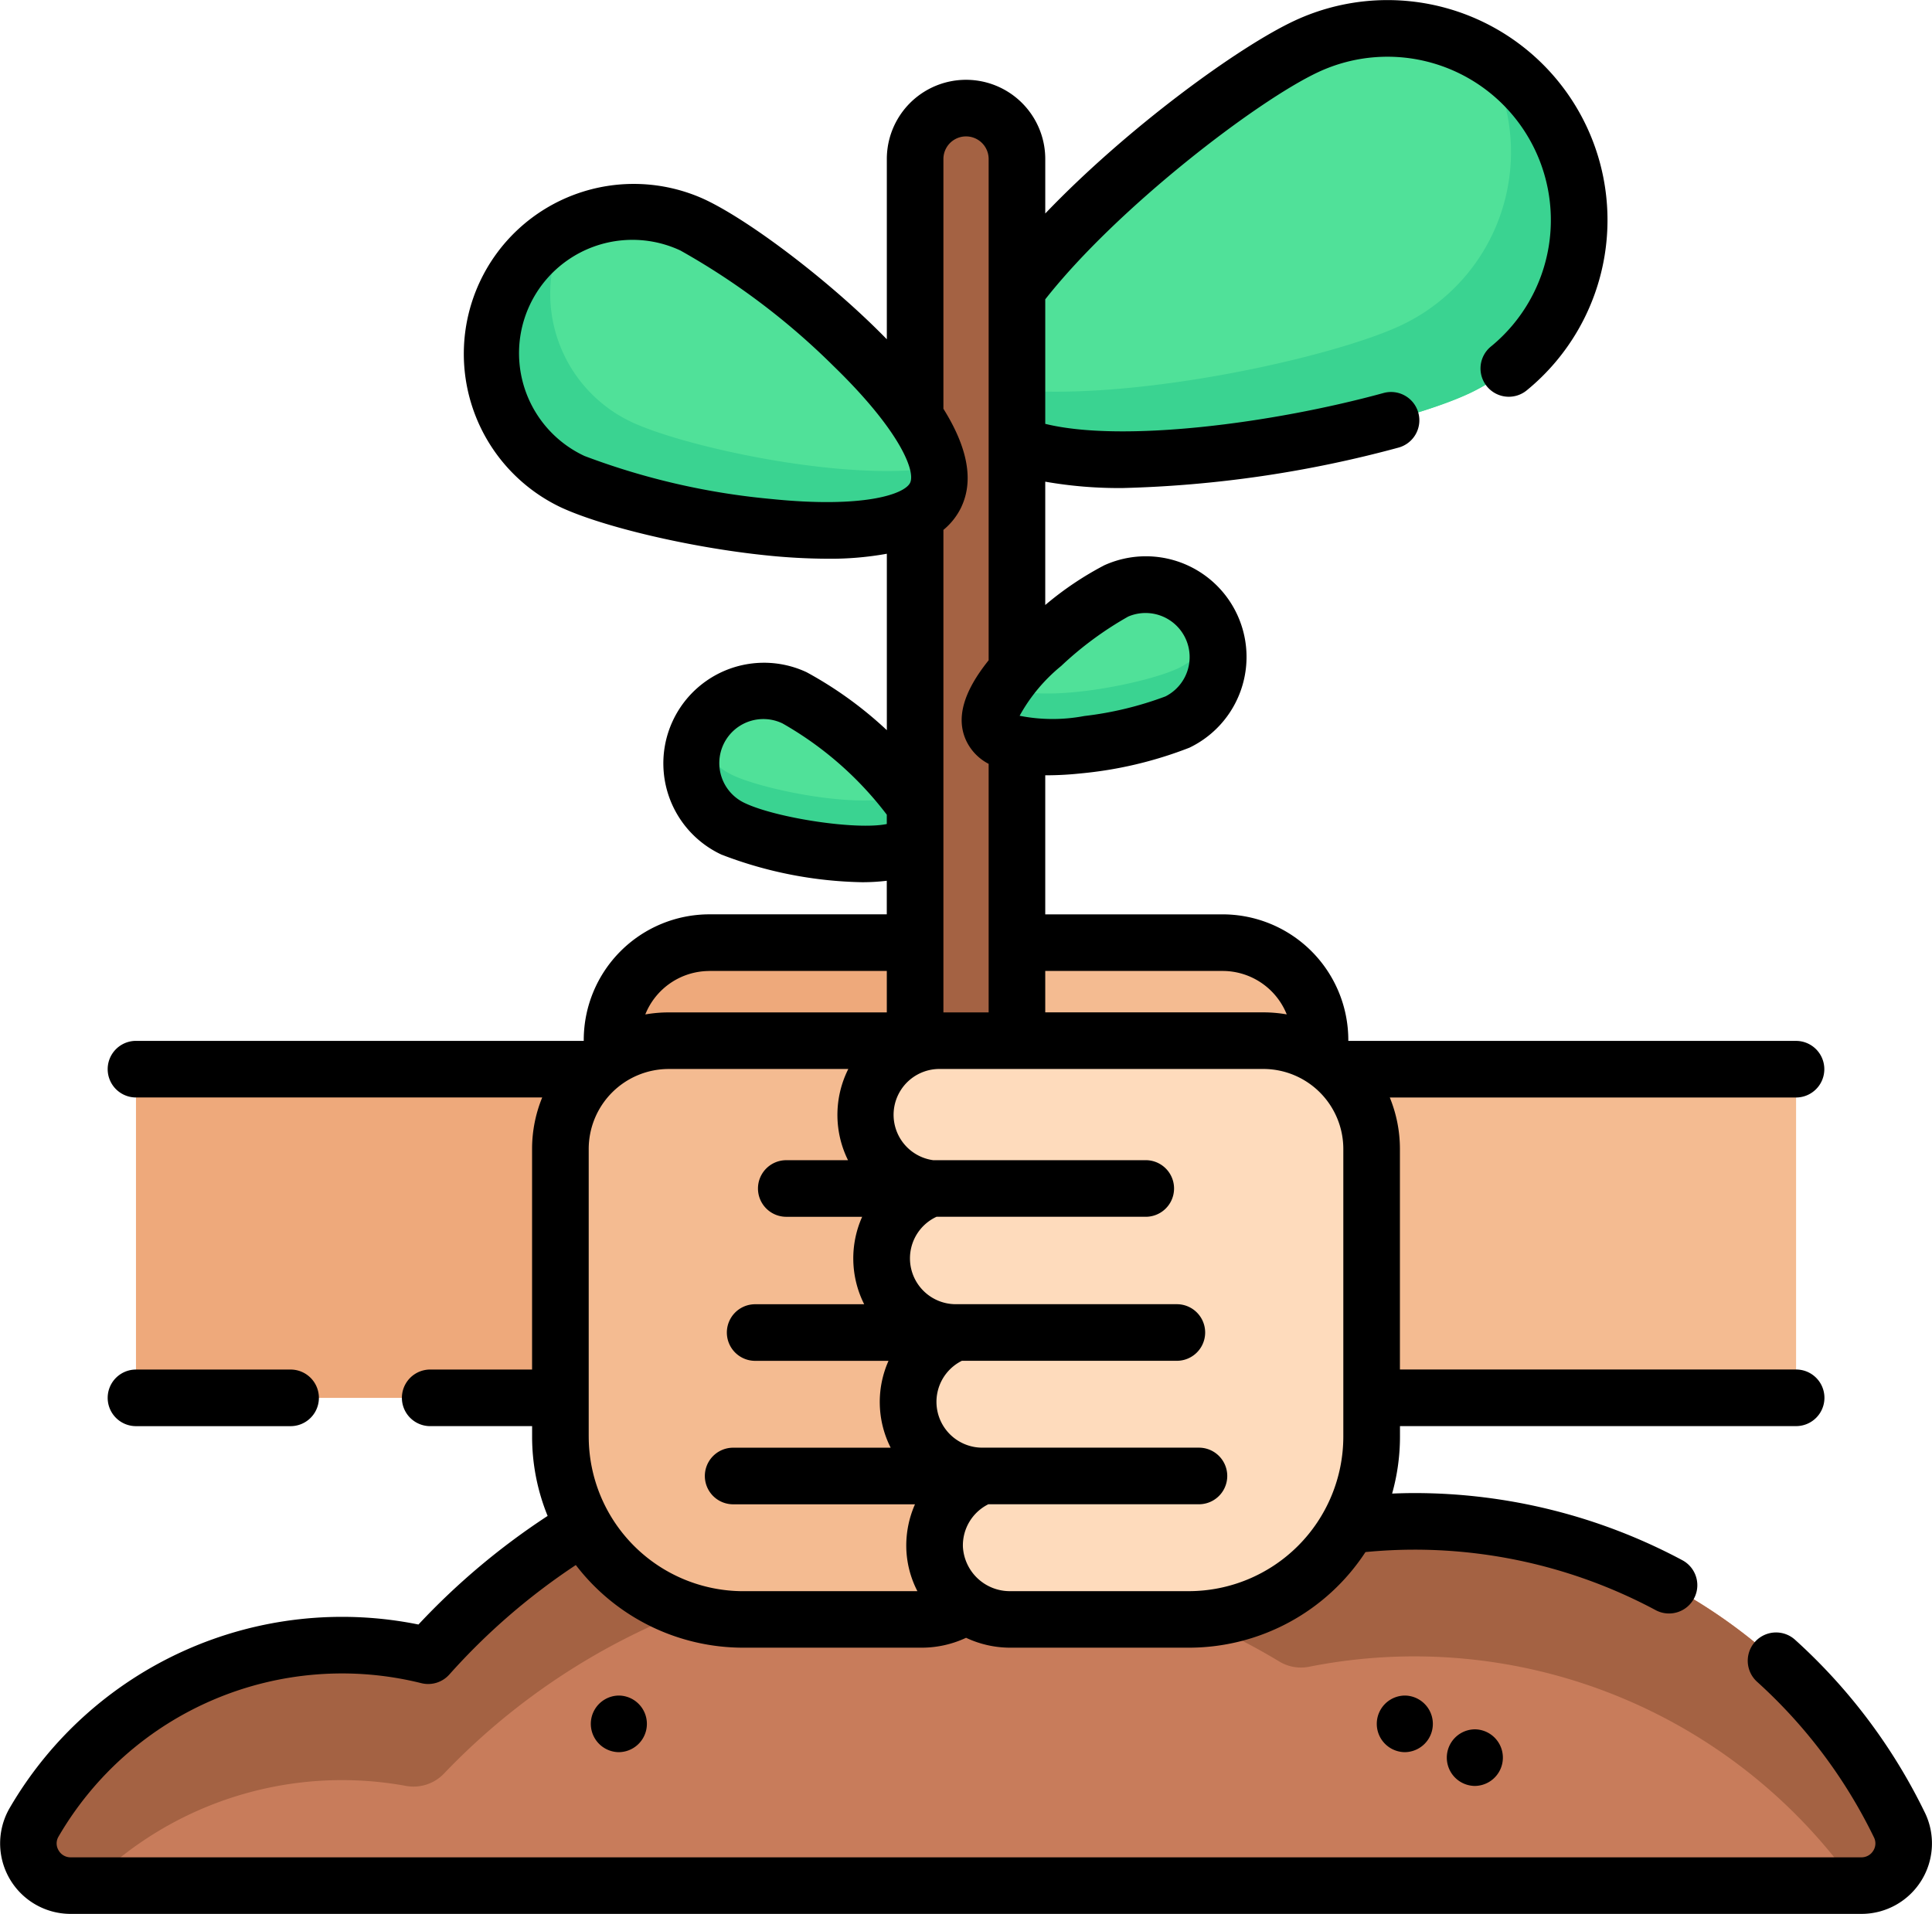 <svg xmlns="http://www.w3.org/2000/svg" width="133.426" height="132.191" viewBox="0 0 133.426 132.191">
  <g id="plantando" transform="translate(0.001 -0.5)">
    <path id="Path_909380" data-name="Path 909380" d="M291.9,33.252c-6.626,3.09-30.857,7.846-33.947,1.221s16.131-22.126,22.755-25.216a13.238,13.238,0,1,1,11.191,24Zm0,0" transform="translate(-190.489 -5.555)" fill="#50e199"/>
    <path id="Path_909381" data-name="Path 909381" d="M296.95,34.32a13.123,13.123,0,0,1-5.045,4.12c-6.625,3.087-30.856,7.846-33.945,1.22a3.882,3.882,0,0,1-.323-1.916c8.1,1.916,24.328-1.569,29.563-4.008a13.235,13.235,0,0,0,6.4-17.59c-.18-.385-.376-.757-.589-1.118A13.24,13.24,0,0,1,296.95,34.32Zm0,0" transform="translate(-190.491 -10.742)" fill="#3ad391"/>
    <path id="Path_909382" data-name="Path 909382" d="M186.169,193.179c2.5,1.167,11.651,2.963,12.817.461s-6.09-8.354-8.592-9.52a5,5,0,1,0-4.226,9.059Zm0,0" transform="translate(-135.52 -135.422)" fill="#50e199"/>
    <path id="Path_909383" data-name="Path 909383" d="M198.987,202.589c-1.168,2.5-10.317.706-12.818-.461a4.993,4.993,0,0,1-2.534-6.374,5.116,5.116,0,0,0,.628,1.129,4.955,4.955,0,0,0,1.906,1.552c2.17,1.014,9.339,2.5,11.966,1.241.8,1.128,1.2,2.168.852,2.913Zm0,0" transform="translate(-135.52 -144.371)" fill="#3ad391"/>
    <path id="Path_909384" data-name="Path 909384" d="M103.24,385.821a37.361,37.361,0,0,0-8.364.95A46.567,46.567,0,0,0,35.132,395.1a24.6,24.6,0,0,0-27.22,11.5,2.914,2.914,0,0,0,2.525,4.372H134.108a2.916,2.916,0,0,0,2.623-4.189,37.223,37.223,0,0,0-33.492-20.966Zm0,0" transform="translate(-5.557 -280.239)" fill="#c87c5b"/>
    <path id="Path_909385" data-name="Path 909385" d="M134.11,410.976H133.7a37.235,37.235,0,0,0-37.733-15.115,2.883,2.883,0,0,1-2.049-.356,46.563,46.563,0,0,0-57.689,7.725,2.911,2.911,0,0,1-2.626.863,24.6,24.6,0,0,0-21.9,6.882H10.436A2.914,2.914,0,0,1,7.913,406.6a24.6,24.6,0,0,1,27.22-11.5,46.562,46.562,0,0,1,59.743-8.328,37.246,37.246,0,0,1,41.856,20.014,2.916,2.916,0,0,1-2.622,4.19Zm0,0" transform="translate(-5.558 -280.24)" fill="#a46243"/>
    <path id="Path_909386" data-name="Path 909386" d="M162.2,260.242v-3.176a6.723,6.723,0,0,1,6.723-6.723h14.729v9.9Zm0,0" transform="translate(-119.928 -184.735)" fill="#eea97b"/>
    <path id="Path_909387" data-name="Path 909387" d="M288.952,260.242v-3.176a6.723,6.723,0,0,0-6.724-6.723H267.5v9.9Zm0,0" transform="translate(-197.791 -184.735)" fill="#f4bb91"/>
    <path id="Path_909388" data-name="Path 909388" d="M249.545,119.023h-7.033V32.665a3.517,3.517,0,1,1,7.033,0Zm0,0" transform="translate(-179.314 -21.182)" fill="#a46243"/>
    <path id="Path_909389" data-name="Path 909389" d="M74.578,283.883H36.036v22.7h38.44Zm0,0" transform="translate(-26.646 -209.534)" fill="#eea97b"/>
    <path id="Path_909390" data-name="Path 909390" d="M178.947,286.53a5.121,5.121,0,0,1-1.713,9.947h-.012a5.122,5.122,0,0,1-1.816,9.911h-.013a5.122,5.122,0,0,1,3.3,4.933,5.191,5.191,0,0,1-5.226,4.977H161.14a12.625,12.625,0,0,1-12.625-12.625V283.8a7.476,7.476,0,0,1,7.476-7.475h22.34a5.122,5.122,0,0,1,.616,10.206Zm0,0" transform="translate(-109.813 -203.945)" fill="#f4bb91"/>
    <path id="Path_909391" data-name="Path 909391" d="M328.078,283.883H366.62v22.7H328.18Zm0,0" transform="translate(-242.582 -209.534)" fill="#f4bb91"/>
    <path id="Path_909392" data-name="Path 909392" d="M233.932,286.53a5.121,5.121,0,0,0,1.712,9.947h.012a5.122,5.122,0,0,0,1.817,9.911h.012a5.121,5.121,0,0,0-3.3,4.933,5.19,5.19,0,0,0,5.226,4.977H251.74a12.624,12.624,0,0,0,12.624-12.625V283.8a7.475,7.475,0,0,0-7.475-7.475H234.547a5.122,5.122,0,0,0-.615,10.206Zm0,0" transform="translate(-169.639 -203.945)" fill="#fedbbc"/>
    <path id="Path_909393" data-name="Path 909393" d="M135.707,75.229c4.9,2.283,22.8,5.8,25.089.9s-11.921-16.352-16.818-18.636a9.784,9.784,0,0,0-8.271,17.734Zm0,0" transform="translate(-96.165 -41.463)" fill="#50e199"/>
    <path id="Path_909394" data-name="Path 909394" d="M160.794,79.333c-2.283,4.9-20.191,1.38-25.088-.9a9.783,9.783,0,0,1-.419-17.525c-.073.138-.144.277-.209.419a9.785,9.785,0,0,0,4.732,13c3.727,1.738,14.984,4.188,21.16,3.1a3.115,3.115,0,0,1-.177,1.9Zm0,0" transform="translate(-96.164 -44.664)" fill="#3ad391"/>
    <path id="Path_909395" data-name="Path 909395" d="M275.308,164.841c-2.5,1.167-11.65,2.962-12.817.461s6.09-8.354,8.592-9.521a5,5,0,1,1,4.226,9.06Zm0,0" transform="translate(-193.994 -114.468)" fill="#50e199"/>
    <path id="Path_909396" data-name="Path 909396" d="M277.211,172.235a4.924,4.924,0,0,1-1.9,1.553c-2.5,1.168-11.651,2.962-12.818.461-.347-.745.052-1.786.852-2.913,2.626,1.256,9.8-.227,11.966-1.238a4.956,4.956,0,0,0,1.9-1.555,5.053,5.053,0,0,0,.628-1.129,4.994,4.994,0,0,1-.628,4.821Zm0,0" transform="translate(-193.994 -123.417)" fill="#3ad391"/>
    <path id="Path_909397" data-name="Path 909397" d="M132.931,125.693a39.1,39.1,0,0,0-8.963-11.935,1.955,1.955,0,0,0-2.624,2.9,35.228,35.228,0,0,1,8.072,10.747.933.933,0,0,1-.05.927.949.949,0,0,1-.815.452H4.878a.947.947,0,0,1-.835-.485.919.919,0,0,1,0-.951A22.649,22.649,0,0,1,29.1,116.756a1.958,1.958,0,0,0,1.932-.6,44.808,44.808,0,0,1,8.734-7.56,14.561,14.561,0,0,0,11.558,5.708H63.656a7.226,7.226,0,0,0,3.061-.683,7.16,7.16,0,0,0,3.054.683H82.1A14.576,14.576,0,0,0,94.3,107.7c1.123-.108,2.259-.166,3.386-.166a35.308,35.308,0,0,1,16.664,4.182,1.955,1.955,0,0,0,1.851-3.444,39.247,39.247,0,0,0-18.515-4.647c-.515,0-1.03.014-1.546.035a14.539,14.539,0,0,0,.543-3.932V99h27.359a1.954,1.954,0,0,0,0-3.909H96.679V79.855a9.375,9.375,0,0,0-.7-3.552h28.055a1.954,1.954,0,1,0,0-3.909H93.115v-.062a8.687,8.687,0,0,0-8.677-8.678H72.185V54.049l.133,0a22.606,22.606,0,0,0,2.287-.127,27.731,27.731,0,0,0,7.535-1.779,6.952,6.952,0,0,0-5.877-12.6,22.263,22.263,0,0,0-4.078,2.745V33.769a29.4,29.4,0,0,0,5.366.439,80.393,80.393,0,0,0,19.006-2.786,1.955,1.955,0,1,0-1.032-3.771c-7.619,2.086-18,3.438-23.34,2.124v-8.6c4.984-6.339,14.663-13.742,18.867-15.7a11.283,11.283,0,0,1,11.911,18.96,1.954,1.954,0,1,0,2.472,3.028A15.192,15.192,0,0,0,89.4,1.931C85.554,3.726,77.867,9.31,72.186,15.246V11.483a5.471,5.471,0,1,0-10.942,0V23.933q-.466-.476-.97-.966c-3.712-3.6-8.715-7.344-11.636-8.706a11.737,11.737,0,0,0-9.92,21.274c2.921,1.362,9,2.788,14.149,3.318a42.1,42.1,0,0,0,4.267.238,21.861,21.861,0,0,0,4.111-.344V50.933A26.869,26.869,0,0,0,55.7,46.927a6.951,6.951,0,1,0-5.876,12.6,28.379,28.379,0,0,0,9.717,1.907,14.262,14.262,0,0,0,1.7-.1v2.318H48.991a8.687,8.687,0,0,0-8.678,8.677v.063H9.39a1.954,1.954,0,0,0,0,3.909H37.445a9.371,9.371,0,0,0-.7,3.552v15.24H29.709a1.954,1.954,0,0,0,0,3.909h7.038v.725a14.482,14.482,0,0,0,1.072,5.477,48.648,48.648,0,0,0-8.921,7.5A26.556,26.556,0,0,0,.665,125.381a4.868,4.868,0,0,0,4.213,7.31H128.551a4.869,4.869,0,0,0,4.38-7ZM40.656,99.729V79.855a5.527,5.527,0,0,1,5.521-5.521H58.584a7.057,7.057,0,0,0-.02,6.3H54.3a1.954,1.954,0,1,0,0,3.909h5.241a7.036,7.036,0,0,0,.14,6.04h-7.53a1.954,1.954,0,1,0,0,3.909h9.21a6.991,6.991,0,0,0,.149,6H50.631a1.954,1.954,0,0,0,0,3.909H63.189a7.058,7.058,0,0,0-.6,3.032,6.878,6.878,0,0,0,.768,2.969H51.327a10.682,10.682,0,0,1-10.67-10.669ZM82.1,110.4H69.771a3.244,3.244,0,0,1-3.273-3.077,3.173,3.173,0,0,1,1.757-2.925H82.8a1.954,1.954,0,1,0,0-3.909H67.836a3.166,3.166,0,0,1-1.409-6H81.274a1.954,1.954,0,0,0,0-3.909H66.007a3.166,3.166,0,0,1-1.331-6.038H79.126a1.954,1.954,0,0,0,0-3.909H64.443a3.165,3.165,0,0,1,.466-6.3H87.25a5.527,5.527,0,0,1,5.52,5.52V99.729A10.683,10.683,0,0,1,82.1,110.4Zm2.337-42.837a4.774,4.774,0,0,1,4.426,3,9.485,9.485,0,0,0-1.614-.14H72.185V67.563ZM73.272,46.511a23.716,23.716,0,0,1,4.644-3.426A3.044,3.044,0,0,1,80.487,48.6a23.769,23.769,0,0,1-5.609,1.355,11.735,11.735,0,0,1-4.463-.017,11.761,11.761,0,0,1,2.856-3.428ZM53.265,34.965a49.162,49.162,0,0,1-12.9-2.971A7.828,7.828,0,1,1,46.985,17.8a49.128,49.128,0,0,1,10.565,7.97c4.582,4.443,5.683,7.26,5.306,8.068S59.614,35.616,53.265,34.965Zm13.135.529c.849-1.82.427-4.083-1.248-6.76V11.483a1.562,1.562,0,1,1,3.124,0V46.105c-1.756,2.186-2.267,4.016-1.549,5.554a3.473,3.473,0,0,0,1.549,1.6V70.425H65.152V37.1a4.628,4.628,0,0,0,1.248-1.6ZM51.475,55.985a3.043,3.043,0,1,1,2.572-5.515,23.831,23.831,0,0,1,7.195,6.3v.644c-2.078.434-7.581-.409-9.767-1.429ZM48.989,67.563H61.243v2.863H46.178a9.484,9.484,0,0,0-1.614.14,4.774,4.774,0,0,1,4.426-3Zm0,0" transform="translate(0 0)"/>
    <path id="Path_909398" data-name="Path 909398" d="M385.249,458.848h-.014a1.955,1.955,0,0,0-.013,3.909h.049a1.955,1.955,0,0,0,.014-3.909Zm0,0" transform="translate(-283.4 -338.904)"/>
    <path id="Path_909399" data-name="Path 909399" d="M366.69,449.9h-.014a1.955,1.955,0,0,0-.013,3.909h.049a1.955,1.955,0,0,0,.014-3.909Zm0,0" transform="translate(-269.677 -332.289)"/>
    <path id="Path_909400" data-name="Path 909400" d="M158.418,449.9H158.4a1.955,1.955,0,0,0-.014,3.909h.05a1.955,1.955,0,0,0,.013-3.909Zm0,0" transform="translate(-115.68 -332.289)"/>
    <path id="Path_909401" data-name="Path 909401" d="M41.168,367.4a1.954,1.954,0,0,0,0-3.909H30.49a1.954,1.954,0,0,0,0,3.909Zm0,0" transform="translate(-21.1 -268.397)"/>
  </g>
</svg>
